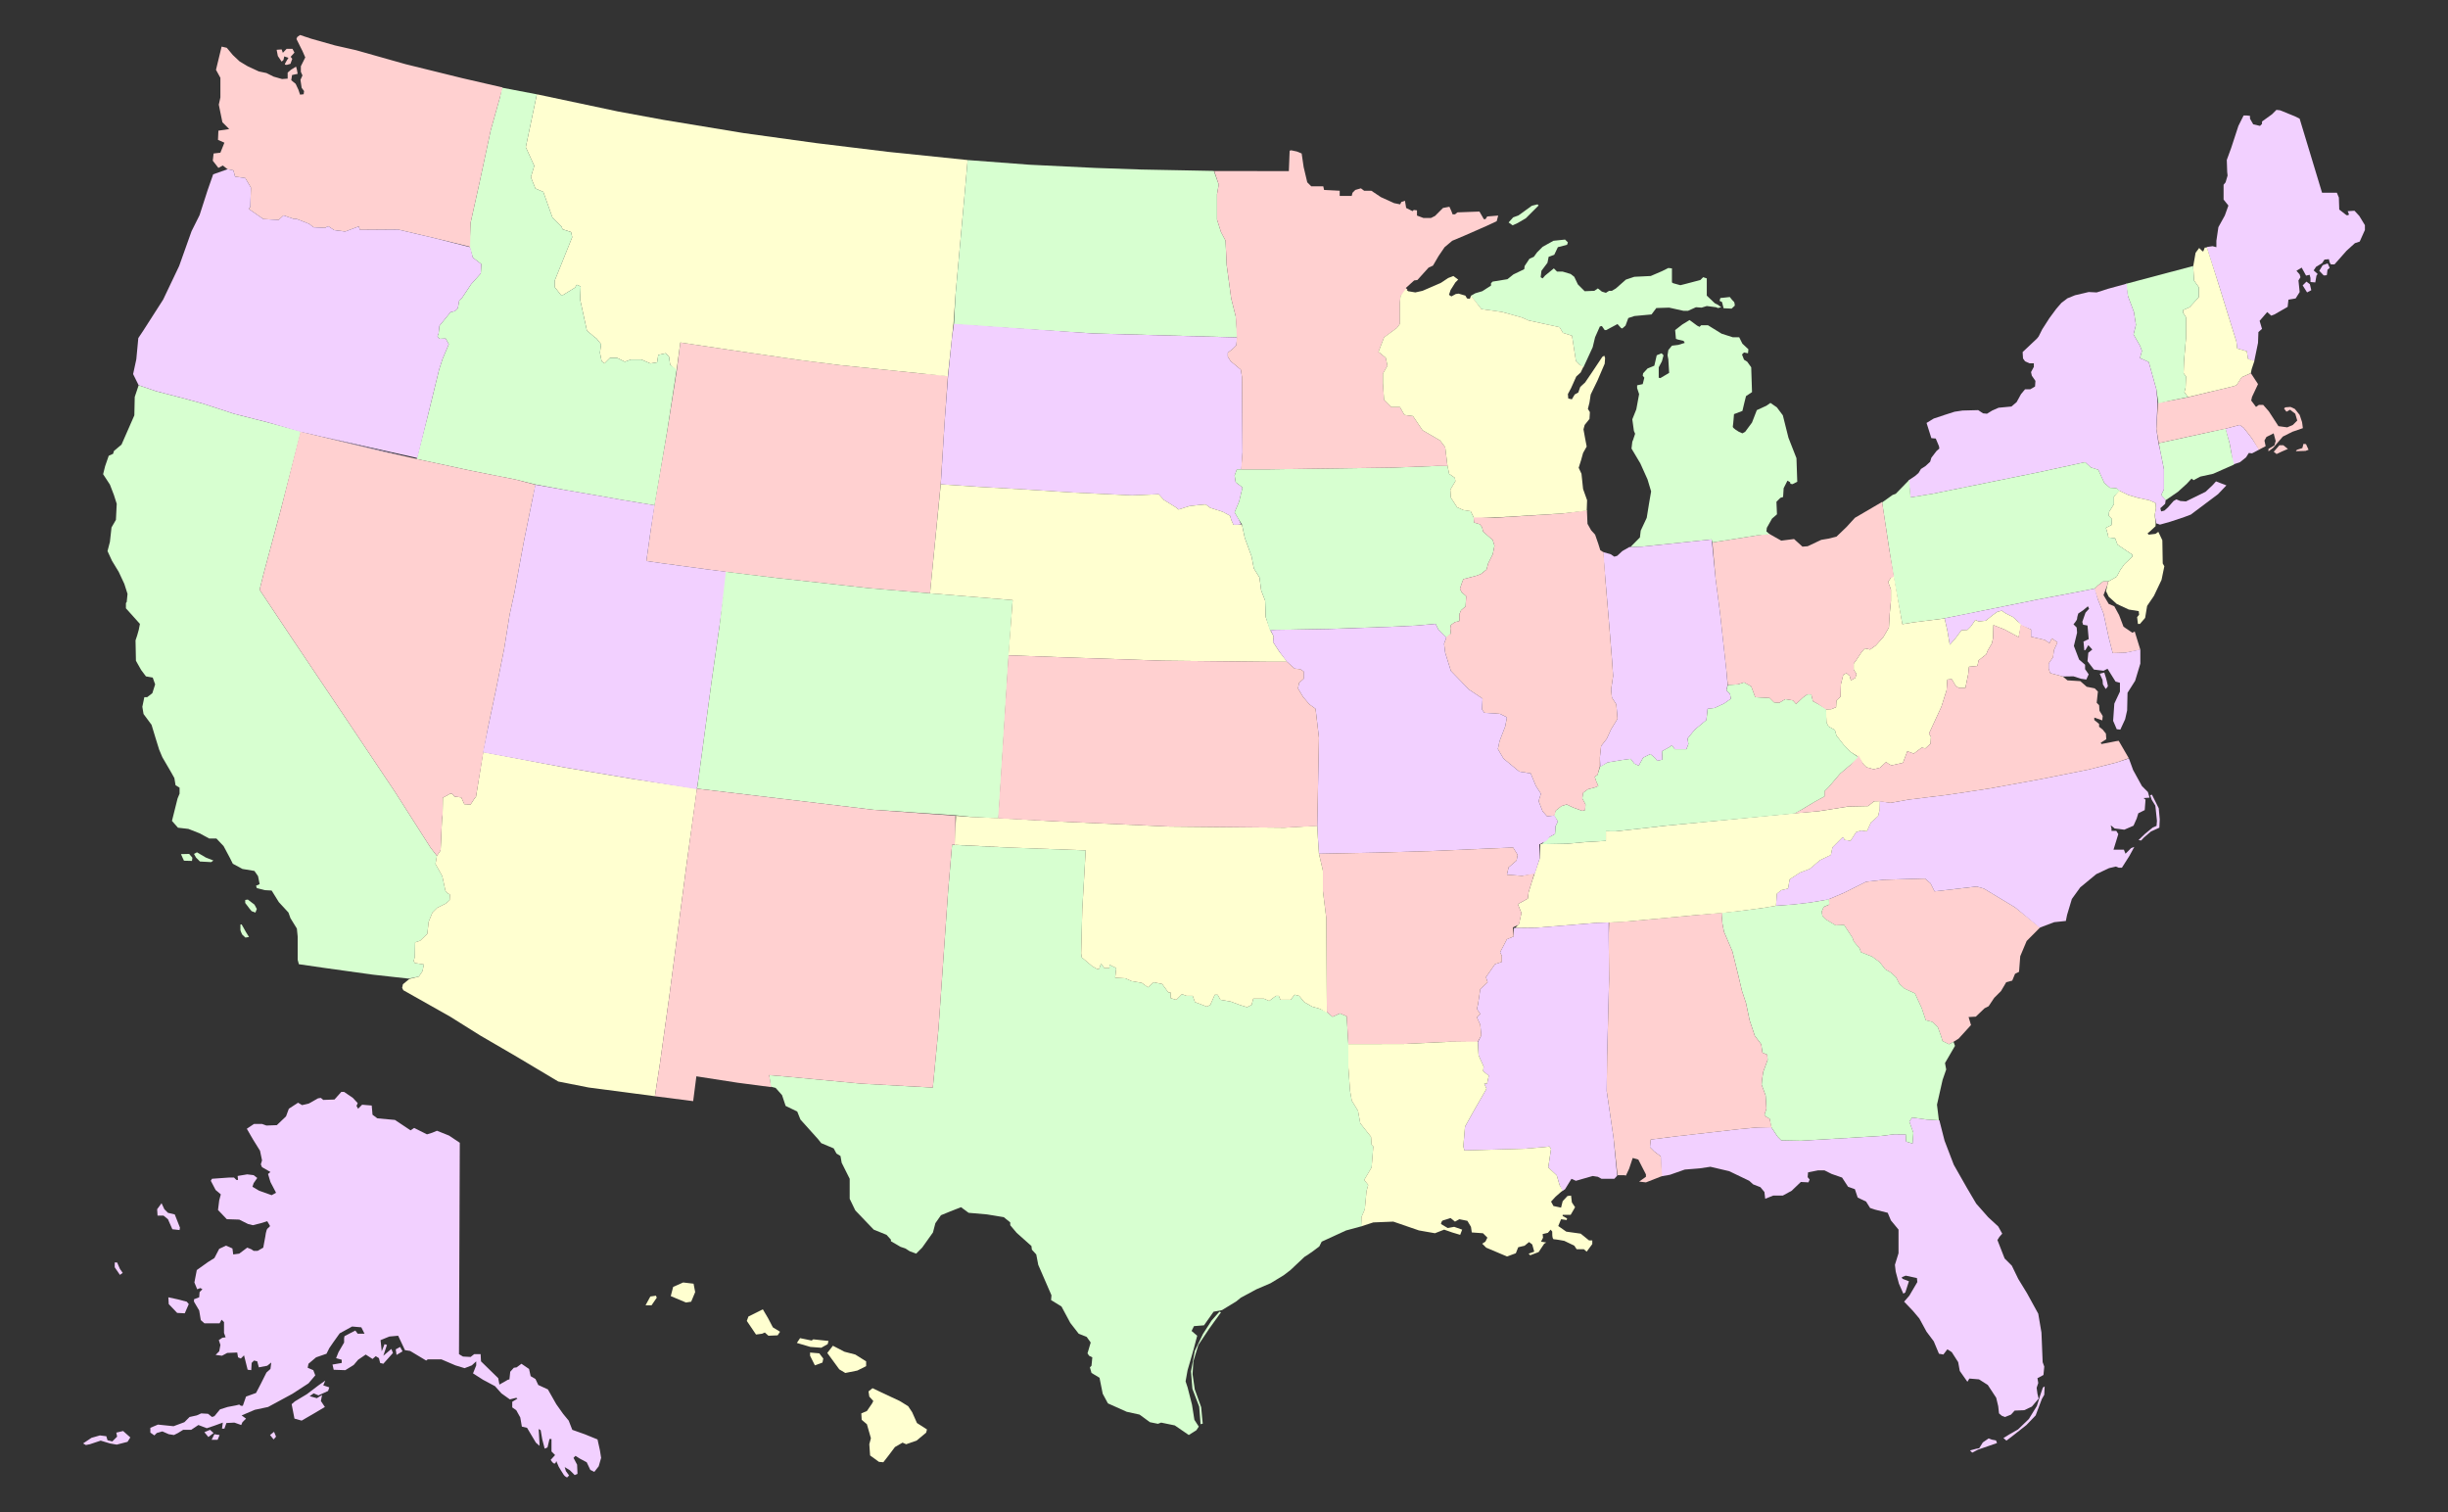 <?xml version="1.0" encoding="utf-8"?>
<!-- Generator: Adobe Illustrator 15.0.0, SVG Export Plug-In . SVG Version: 6.00 Build 0)  -->
<!DOCTYPE svg PUBLIC "-//W3C//DTD SVG 1.1//EN" "http://www.w3.org/Graphics/SVG/1.1/DTD/svg11.dtd">
<svg version="1.1" id="Layer_1" xmlns="http://www.w3.org/2000/svg" xmlns:xlink="http://www.w3.org/1999/xlink" x="0px" y="0px"
	 width="955.486px" height="590.287px" viewBox="0 0 955.486 590.287" enable-background="new 0 0 955.486 590.287"
	 xml:space="preserve">
<rect x="0" y="0" width="955.486" height="590.287" fill="#333333" stroke="none"/>
<g id="states" xmlns:dc="http://purl.org/dc/elements/1.1/" xmlns:cc="http://creativecommons.org/ns#" xmlns:inkscape="http://www.inkscape.org/namespaces/inkscape" xmlns:svg="http://www.w3.org/2000/svg" xmlns:sodipodi="http://sodipodi.sourceforge.net/DTD/sodipodi-0.dtd" xmlns:rdf="http://www.w3.org/1999/02/22-rdf-syntax-ns#" sodipodi:version="0.32" inkscape:version="0.47 r22583" sodipodi:docname="Map_of_USA_with_state_names_2[1].svg">
	<defs>
		
		
			<inkscape:perspective  id="perspective364" inkscape:vp_y="0 : 1000 : 0" inkscape:vp_z="958.69 : 296.39499 : 1" sodipodi:type="inkscape:persp3d" inkscape:vp_x="0 : 296.39499 : 1" inkscape:persp3d-origin="479.345 : 197.59666 : 1">
			</inkscape:perspective>
		
			<inkscape:perspective  id="perspective3189" inkscape:vp_y="0 : 1000 : 0" inkscape:vp_z="1 : 0.5 : 1" sodipodi:type="inkscape:persp3d" inkscape:vp_x="0 : 0.5 : 1" inkscape:persp3d-origin="0.5 : 0.33333333 : 1">
			</inkscape:perspective>
	</defs>
	
		<sodipodi:namedview  id="base" inkscape:window-height="744" inkscape:window-width="1020" inkscape:pageopacity="0.0" inkscape:pageshadow="2" inkscape:window-x="-4" inkscape:current-layer="svg2275" inkscape:window-y="-4" inkscape:window-maximized="0" gridtolerance="10.0" guidetolerance="10.0" inkscape:cx="801.09654" inkscape:zoom="0.70710678" pagecolor="#ffffff" objecttolerance="10.0" inkscape:cy="234.8304" showgrid="false" bordercolor="#666666" borderopacity="1.0">
		</sodipodi:namedview>
</g>
<g id="StatePolys" transform="translate(-19.445,-133.897)">
	<path id="HI" fill="#FFFFD0" d="M271.407,643.336l1.875-3.438l2.188-0.313l0.313,0.781l-2.031,2.969L271.407,643.336
		L271.407,643.336z M281.251,639.742l5.938,2.5l2.031-0.313l1.563-3.75l-0.625-3.28l-4.063-0.47l-3.906,1.72L281.251,639.742
		L281.251,639.742z M310.939,649.43l3.594,5.313l2.344-0.313l1.094-0.469l1.406,1.25l3.594-0.156l0.938-1.404l-2.813-1.721
		l-1.875-3.594l-2.031-3.438l-5.625,2.813L310.939,649.43L310.939,649.43z M330.47,658.023l1.25-1.875l4.531,0.938l0.625-0.469
		l5.938,0.625l-0.313,1.25l-2.5,1.406l-4.22-0.313L330.47,658.023z M335.627,663.023l1.875,3.75l2.969-1.095l0.313-1.563
		l-1.563-2.031l-3.594-0.313V663.023L335.627,663.023z M342.345,661.93l2.188-2.813l4.531,2.344l4.22,1.094l4.22,2.656v1.875
		l-3.438,1.719l-4.688,0.938l-2.345-1.406L342.345,661.93L342.345,661.93z M358.439,676.93l1.563-1.25l3.281,1.563l7.344,3.438
		l3.281,2.03l1.563,2.345l1.875,4.22l3.905,2.5l-0.313,1.25l-3.75,3.125l-4.063,1.405l-1.406-0.625l-2.969,1.72l-2.345,3.125
		l-2.188,2.813l-1.72-0.156l-3.438-2.5l-0.313-4.375l0.625-2.344l-1.563-5.469l-2.03-1.719l-0.155-2.5l2.188-0.938l2.031-2.969
		l0.469-0.938l-1.563-1.719L358.439,676.93L358.439,676.93z"/>
	<path id="AK" fill="#F2D0FF" d="M198.907,579.898l-0.313,82.5l1.563,0.938l2.969,0.156l1.406-1.094h2.5l0.156,2.813l6.719,6.563
		l0.469,2.5l3.281-1.875l0.625-0.156l0.313-2.969l1.406-1.563l1.094-0.156l1.875-1.404l2.969,2.029l0.625,2.813l1.875,1.094
		l1.094,2.345l3.75,1.72l3.281,5.78l2.656,3.75l2.188,2.655l1.406,3.595l4.844,1.72l5,2.03l0.938,4.22l0.469,2.969l-0.938,3.281
		l-1.719,2.188l-1.563-0.781l-1.406-2.969l-2.656-1.406l-1.719-1.094l-0.781,0.781l1.406,2.656l0.156,3.594l-1.094,0.469
		l-1.875-1.875l-2.031-1.25l0.469,1.563l1.25,1.719l-0.781,0.781c0,0-0.781-0.313-1.25-0.938c-0.469-0.625-2.031-3.281-2.031-3.281
		l-0.938-2.188c0,0-0.313,1.25-0.938,0.938c-0.625-0.312-1.25-1.404-1.25-1.404l1.719-1.875l-1.406-1.406v-4.844h-0.781
		l-0.781,3.279l-1.094,0.471l-0.938-3.596l-0.625-3.594l-0.781-0.469l0.313,5.469v1.094l-1.406-1.25l-3.438-5.779l-2.031-0.471
		l-0.625-3.594l-1.563-2.813l-1.563-1.095v-2.188l2.031-1.25l-0.469-0.313l-2.5,0.625l-3.282-2.344l-2.5-2.813l-4.688-2.5
		l-3.906-2.5l1.25-3.125v-1.563l-1.719,1.563l-2.813,1.094l-3.594-1.094l-5.469-2.345h-5.313l-0.625,0.47l-6.25-3.75l-2.031-0.313
		l-2.656-5.625l-3.438,0.313l-3.438,1.405l0.469,4.375l1.094-2.813l0.938,0.313l-1.406,4.22l3.125-2.656l0.625,1.563l-3.75,4.221
		l-1.25-0.313l-0.469-1.875l-1.25-0.781l-1.25,1.096l-2.656-1.721l-2.969,2.031l-1.719,2.031l-3.281,2.031l-4.531-0.156
		l-0.469-2.031l3.594-0.625v-1.25l-2.188-0.625l0.938-2.344l2.188-3.75v-1.719l0.156-0.781l4.219-2.188l0.938,1.25h2.656l-1.25-2.5
		l-3.594-0.313l-4.844,2.656l-2.344,3.279l-1.719,2.5l-1.094,2.188l-4.063,1.406l-2.969,2.5l-0.313,1.563l2.188,0.938l0.781,2.03
		l-2.656,3.125l-6.25,4.063l-7.5,4.063l-2.031,1.096l-5.157,1.094l-5.156,2.188l1.719,1.25l-1.406,1.405l-0.469,1.095l-2.656-0.938
		l-3.125,0.156l-0.781,2.188h-0.938l0.313-2.344l-3.438,1.25l-2.813,0.938l-3.281-1.25l-2.813,1.875h-3.125l-2.031,1.25l-1.563,0.78
		l-2.031-0.313l-2.5-1.096l-2.188,0.625l-0.938,0.938l-1.563-1.094v-1.875l2.969-1.25l6.094,0.625l4.219-1.563l2.031-2.031
		l2.813-0.625l1.719-0.779l2.656,0.154l1.563,1.25l0.938-0.313l2.188-2.656l2.969-0.938l3.281-0.625l1.25-0.313l0.625,0.47h0.781
		l1.25-3.595l3.906-1.405l1.875-3.595l2.188-4.375l1.563-1.405l0.313-2.5l-1.563,1.25l-3.282,0.625l-0.625-2.345l-1.25-0.313
		l-0.938,0.938l-0.156,2.813l-1.406-0.156l-1.406-5.625l-1.25,1.25l-1.094-0.469l-0.313-1.875l-3.906,0.155l-2.031,1.095l-2.5-0.313
		l1.406-1.405l0.469-2.5l-0.625-1.875l1.406-0.938l1.25-0.156l-0.625-1.719v-4.219l-0.938-0.938l-0.781,1.406h-5.938l-1.406-1.25
		l-0.625-3.75l-2.031-3.438v-0.938l2.031-0.781l0.156-2.03l1.094-1.095l-0.781-0.469l-1.25,0.469l-1.094-2.655l0.938-4.845
		l4.375-3.125l2.5-1.563l1.875-3.596l2.656-1.25l2.5,1.096l0.313,2.344l2.344-0.313l3.125-2.344l1.563,0.625l0.938,0.625h1.563
		l2.188-1.25l0.781-4.219c0,0,0.313-2.813,0.938-3.281s0.938-0.938,0.938-0.938l-1.094-1.875l-2.5,0.78l-3.125,0.78l-1.875-0.469
		l-3.438-1.719l-4.844-0.156l-3.438-3.594l0.469-3.75l0.625-2.346l-2.031-1.719l-1.875-3.594l0.469-0.781l6.563-0.469h2.031
		l0.938,0.938h0.625l-0.156-1.563l3.75-0.625l2.5,0.313l1.406,1.096l-1.406,2.029l-0.469,1.406l2.656,1.563l4.844,1.719l1.719-0.938
		L125,595.205l-0.938-3.125l0.938-0.781l-3.282-1.875l-0.469-1.094l0.469-1.563l-0.781-3.75l-2.813-4.53l-2.344-4.063l2.813-1.875
		h3.125l1.719,0.625l4.063-0.156l3.594-3.438l1.094-2.969l3.594-2.345l1.563,0.938l2.656-0.625l3.594-2.03l1.094-0.156l0.938,0.781
		l4.375-0.156l2.656-2.969h1.094l3.438,2.344l1.875,2.031l-0.469,1.094l0.625,1.095l1.563-1.563l3.75,0.313l0.313,3.594l1.875,1.406
		l6.875,0.625l6.094,4.063l1.406-0.938l5,2.5l2.031-0.625l1.875-0.781l4.688,1.875L198.907,579.898L198.907,579.898z
		 M87.656,607.867l2.031,5.156l-0.156,0.938l-2.813-0.313l-1.719-3.906l-1.719-1.406h-2.344l-0.156-2.5l1.719-2.344l1.094,2.344
		l1.406,1.406L87.656,607.867z M85.156,640.211l3.594,0.781l3.594,0.938l0.781,0.938l-1.563,3.594l-2.969-0.155l-3.281-3.438
		L85.156,640.211z M65.156,626.617l1.094,2.5l1.094,1.563l-1.094,0.781l-2.031-2.969v-1.875H65.156z M51.875,697.242l3.281-2.188
		l3.281-0.938l2.5,0.313l0.469,1.563l1.875,0.469l1.875-1.875l-0.313-1.563l2.656-0.625l2.813,2.5l-1.094,1.719l-4.219,1.094
		l-2.656-0.469l-3.594-1.094l-4.219,1.405l-1.563,0.313L51.875,697.242z M99.219,692.867l1.563,1.875l2.031-1.563l-1.406-1.25
		L99.219,692.867z M102.031,695.836l1.094-2.188l2.031,0.313l-0.781,1.875H102.031z M124.844,693.961l1.406,1.719l0.938-1.094
		l-0.781-1.875L124.844,693.961z M133.282,681.93l1.094,5.625l2.813,0.781l4.844-2.813l4.219-2.5l-1.563-2.345l0.469-2.345
		l-2.031,1.25l-2.813-0.78l1.563-1.095l1.875,0.781l3.75-1.719l0.469-1.406l-2.344-0.781l0.781-1.875l-2.656,1.875l-4.531,3.438
		l-4.688,2.813L133.282,681.93z M174.219,662.711l2.344-1.406l-0.938-1.719l-1.719,0.938L174.219,662.711z"/>
	<path id="FL" fill="#F2D0FF" d="M776.407,571.149l2.021,7.928l3.604,9.416l5.156,9.063l3.594,6.095l4.689,5.313l3.906,3.594
		l1.563,2.813l-1.094,1.25l-0.781,1.25l2.813,7.188l2.813,2.813l2.5,5.156l3.439,5.625l4.375,7.969l1.25,7.344l0.469,11.563
		l0.625,1.719l-0.313,3.281l-2.346,1.25l0.314,1.875l-0.625,1.875l0.313,2.344l0.467,1.871l-2.656,3.125l-2.969,1.405l-3.75,0.155
		l-1.406,1.563l-2.344,0.938l-1.25-0.47l-1.096-0.938l-0.313-2.813l-0.781-3.281l-3.281-5l-3.438-2.188l-3.75-0.313l-0.781,1.25
		l-2.969-4.22l-0.625-3.438l-2.501-3.905l-1.719-1.095l-1.563,2.03l-1.72-0.313l-2.03-4.845l-2.813-3.75l-2.813-5.155l-2.5-2.97
		l-3.438-3.594l2.031-2.345l3.125-5.313l-0.156-1.563l-4.375-0.938l-1.563,0.625l0.313,0.625l2.5,0.938l-1.406,4.375l-0.78,0.469
		l-1.72-3.905l-1.25-4.688l-0.313-2.656l1.406-4.53v-9.22l-2.97-3.594l-1.25-2.969l-5-1.25l-1.875-0.625l-1.563-2.5l-3.279-1.563
		l-1.096-3.281l-2.654-0.938l-2.346-3.594l-4.063-1.406l-2.813-1.405h-2.5l-3.906,0.78l-0.156,1.875l0.781,0.938l-0.469,1.095
		l-2.969-0.156l-3.595,3.438l-3.438,1.875h-3.75l-3.125,1.25l-0.313-2.655l-1.563-1.875l-2.813-1.095l-1.555-1.401l-7.813-3.75
		l-7.344-1.719l-4.221,0.625l-5.779,0.469l-5.781,2.031l-3.362,0.593l-0.229-7.78l-2.5-1.875l-1.721-1.719l0.314-2.969l9.844-1.25
		l24.688-2.813l6.563-0.625l5.938-0.156l2.5,3.75l1.404,1.406l7.656,0.156l10.457-0.625l20.793-1.25l5.264-0.652l4.426,0.027
		l0.154,2.813l2.5,0.781l0.314-4.219l-1.564-4.375l1.096-1.563l5.625,0.78L776.407,571.149L776.407,571.149z M788.362,699.977
		l2.344-0.625l1.25-0.233l1.406-2.267l2.267-1.563l1.25,0.469l1.641,0.313l0.393,1.016l-3.358,1.172l-4.064,1.406l-2.266,1.172
		L788.362,699.977z M801.409,695.133l1.172,1.018l2.656-2.031l5.156-4.063l3.594-3.75l2.422-6.404l0.938-1.643l0.156-3.28
		l-0.703,0.47l-0.938,2.732l-1.406,4.453l-3.125,5.078l-4.219,4.063l-3.281,1.875L801.409,695.133z"/>
	<path id="SC" fill="#FFD0D0" d="M781.875,540.524l-1.719,0.938l-2.5-1.25l-0.625-2.031l-1.25-3.438l-2.188-2.031l-2.5-0.625
		l-1.563-4.688l-2.656-5.78l-4.063-1.875l-2.029-1.875l-1.25-2.5l-2.03-1.875l-2.189-1.25l-2.188-2.813l-2.969-2.188l-4.375-1.719
		l-0.469-1.406l-2.344-2.813l-0.47-1.406l-3.28-5l-3.281,0.156l-3.906-2.345l-1.25-1.25l-0.313-1.717l0.78-1.875l2.188-0.938
		l-0.313-2.031l5.938-2.5l8.75-4.375l7.031-0.78l15.938-0.47l2.188,1.875l1.563,3.125l4.22-0.469l12.188-1.406l2.814,0.781
		l12.188,7.344l9.771,7.851l-5.238,5.274l-2.5,5.938l-0.469,6.095l-1.564,0.78l-1.094,2.656l-2.344,0.625l-2.031,3.438l-2.656,2.655
		l-2.188,3.281l-1.563,0.78l-3.438,3.281l-2.814,0.155l0.939,3.125l-4.845,5.313L781.875,540.524L781.875,540.524z"/>
	<path id="GA" fill="#D7FFD0" d="M712.657,487.396l-4.688,0.781l-8.125,1.094l-8.281,0.859v2.109l0.156,2.031l0.625,3.281
		l3.28,7.654l2.345,9.531l1.405,5.938l1.563,4.688l1.406,6.719l2.03,6.094l2.5,3.281l0.47,3.281l1.875,0.781l0.155,2.03
		l-1.719,4.688l-0.471,3.125l-0.154,1.875l1.563,4.219l0.313,5.156l-0.781,2.344l0.625,0.781l1.406,0.781l0.625,3.279l2.5,3.75
		l1.406,1.406l7.656,0.156l10.457-0.625l20.793-1.25l5.264-0.651l4.424,0.026l0.156,2.813l2.5,0.781l0.313-4.219l-1.563-4.375
		l1.094-1.563l5.625,0.78l4.812,0.309l-0.748-6.089l2.188-9.688l1.406-4.063l-0.469-2.501l3.906-6.719l-0.58-1.563l-1.765,0.937
		l-2.5-1.25l-0.625-2.03l-1.25-3.438l-2.188-2.031l-2.5-0.625l-1.564-4.688l-2.654-5.781l-4.063-1.875l-2.031-1.875l-1.25-2.5
		l-2.029-1.875l-2.188-1.25l-2.188-2.813l-2.969-2.188l-4.375-1.72l-0.469-1.405l-2.344-2.813l-0.47-1.406l-3.28-5l-3.281,0.156
		l-3.906-2.345l-1.25-1.25l-0.313-1.719l0.78-1.875l2.188-0.938l-0.156-2.205l-1.719,0.486l-5.625,0.938l-6.719,0.78
		L712.657,487.396L712.657,487.396z"/>
	<path id="AL" fill="#FFD0D0" d="M650.782,592.557l-1.563-14.688l-2.656-18.126l0.156-13.594l0.78-30.001l-0.155-16.094l0.158-6.203
		l7.497-0.358l26.875-2.5l9.83-0.858l-0.145,2.108l0.156,2.03l0.625,3.281l3.28,7.655l2.345,9.531l1.405,5.938l1.563,4.688
		l1.406,6.719l2.03,6.095l2.5,3.28l0.47,3.281l1.875,0.781l0.155,2.029l-1.719,4.688l-0.469,3.125l-0.156,1.875l1.563,4.219
		l0.313,5.156l-0.781,2.344l0.625,0.781l1.406,0.781l0.779,3.438h-6.094l-6.563,0.625l-24.688,2.813l-9.845,1.25l-0.313,2.969
		l1.721,1.719l2.5,1.875l0.562,7.67l-6.345,2.487l-2.655-0.313l2.655-1.875v-0.938l-2.969-5.781l-2.188-0.625l-1.406,4.22
		l-1.25,2.655l-0.625-0.155L650.782,592.557L650.782,592.557z"/>
	<path id="NC" fill="#F2D0FF" d="M850.376,429.889l1.654,4.541l3.438,6.25l2.344,2.344l0.625,2.188l-2.344,0.156l0.78,0.625
		l-0.313,4.063l-2.5,1.25l-0.625,2.03l-1.25,2.813l-3.594,1.563l-2.345-0.313l-1.405-0.155l-1.563-1.25l0.313,1.25v0.938h1.875
		l0.78,1.25l-1.875,6.094h4.063l0.625,1.563l2.188-2.188l1.25-0.469l-1.875,3.438l-2.969,4.688h-1.25l-1.096-0.469l-2.654,0.625
		l-5,2.344l-6.25,5.156l-3.281,4.529l-1.875,6.25l-0.469,2.344l-4.531,0.469l-5.698,2.146l-9.613-7.93l-12.188-7.345l-2.813-0.78
		l-12.188,1.405l-4.22,0.47l-1.563-3.125l-2.188-1.875l-15.938,0.47l-7.031,0.78l-8.75,4.375l-5.938,2.5l-1.563,0.313l-5.625,0.938
		l-6.719,0.781l-6.563,0.469l0.313-4.688l1.719-1.405l2.656-0.625l0.625-3.595l4.063-2.655l3.75-1.405l4.063-3.438l4.219-2.03
		l0.625-2.97l3.75-3.75l0.625-0.155c0,0,0,1.094,0.781,1.094c0.78,0,1.875,0.313,1.875,0.313l2.188-3.438l2.031-0.625l2.188,0.313
		l1.563-3.438l2.814-2.5l0.469-2.03v-3.828l4.375,0.703l6.896-1.25l15.291-1.875l16.563-2.5l19.912-3.646l18.524-3.697l11.095-2.813
		L850.376,429.889L850.376,429.889z M854.143,461.771l2.5-2.422l3.047-2.5l1.484-0.625l0.155-1.953l-0.625-5.938l-1.405-2.266
		l-0.625-1.799l0.702-0.232l2.656,5.313l0.392,4.297l-0.156,3.281l-3.279,1.484l-2.733,2.344l-1.095,1.172L854.143,461.771z"/>
	<path id="TN" fill="#FFFFD0" d="M719.844,451.307l-50.156,4.844l-15.23,1.719l-4.467,0.496l-3.737-0.027v3.75l-8.125,0.469
		l-6.72,0.625l-10.727,0.053l-0.256,5.641l-2.066,6.064l-0.961,2.914l-1.305,4.234l-0.313,2.5l-3.905,2.188l1.405,3.438l-0.938,4.22
		l-1.484,1.641l7.892-0.078l23.28-1.875l5.156-0.156l7.813-0.469l26.875-2.5l9.83-0.781l8.139-0.938l8.125-1.094l4.688-0.781
		l0.313-4.688l1.719-1.405l2.656-0.625l0.625-3.595l4.063-2.655l3.75-1.406l4.063-3.438l4.219-2.03l0.625-2.97l3.75-3.75
		l0.625-0.155c0,0,0,1.094,0.781,1.094s1.875,0.313,1.875,0.313l2.188-3.438l2.029-0.625l2.189,0.313l1.563-3.438l2.813-2.5
		l0.469-2.031l0.172-3.801l-2.203,0.051l-2.344,1.875l-7.656,0.156l-11.594,1.838L719.844,451.307L719.844,451.307z"/>
	<path id="RI" fill="#F2D0FF" d="M890.938,315.212l-0.467-4.063l-0.781-4.22l-1.641-5.703l5.547-1.483l1.563,1.094l3.281,4.219
		l2.813,4.297l-2.814,1.485l-1.25-0.156l-1.094,1.72l-2.344,1.875L890.938,315.212L890.938,315.212z"/>
	<path id="CT" fill="#D7FFD0" d="M891.407,315.212l-0.938-4.063l-0.781-4.22l-1.563-5.78l-5,1.094l-21.094,4.608l0.625,3.203
		l1.406,7.031v7.813l-1.094,2.188l1.771,2.038l4.789-3.287l3.438-3.125l1.875-2.031l0.78,0.625l2.656-1.405l5-1.095L891.407,315.212
		L891.407,315.212z"/>
	<path id="MA" fill="#FFD0D0" d="M915.977,309.438l2.1-0.662l0.441-1.657l0.994,0.11l0.994,2.209l-1.216,0.442l-3.756,0.111
		L915.977,309.438L915.977,309.438z M906.917,310.213l2.211-2.541h1.547l1.768,1.437l-2.32,0.994l-2.1,0.994L906.917,310.213
		L906.917,310.213z M873.284,288.96l16.875-4.063l2.188-0.625l2.031-3.125l3.61-1.606l2.793,4.265l-2.346,5l-0.313,1.406l1.875,2.5
		l1.095-0.781h1.719l2.188,2.5l3.75,5.781l3.438,0.469l2.188-0.938l1.719-1.719l-0.781-2.656l-2.029-1.563l-1.405,0.781l-0.939-1.25
		l0.471-0.469l2.029-0.156l1.721,0.781l1.875,2.344l0.938,2.813l0.313,2.344l-4.063,1.406l-3.75,1.875l-3.75,4.375l-1.875,1.405
		v-0.938l2.344-1.406l0.469-1.719l-0.78-2.969l-2.813,1.405l-0.781,1.406l0.47,2.188l-2.654,1.405l-2.656-4.375l-3.278-4.219
		l-1.564-1.094l-5.547,1.483l-4.922,1.017l-21.095,4.608l-0.938-5.547l0.625-10.233l5-0.859L873.284,288.96"/>
	<path id="ME" fill="#F2D0FF" d="M938.438,216.149l1.875,2.03l2.188,3.595v1.875l-2.031,4.53l-1.875,0.625l-3.281,2.97l-4.688,5.313
		c0,0-0.625,0-1.25,0s-0.938-2.031-0.938-2.031l-1.719,0.156l-0.938,1.406l-2.346,1.406l-0.938,1.405l1.563,1.406l-0.469,0.625
		l-0.47,2.656l-1.875-0.156v-1.563l-0.313-1.25l-1.406,0.313l-1.719-3.125l-2.031,1.25l1.25,1.406l0.313,1.094l-0.781,1.25
		l0.314,2.969l0.155,1.563l-1.563,2.5l-2.813,0.469l-0.313,2.813l-5.156,2.969l-1.25,0.469l-1.563-1.406l-2.969,3.438l0.938,3.125
		l-1.406,1.25l-0.156,4.219l-1.522,7.366l-2.381-1.118l-0.47-2.969l-3.75-1.094l-0.313-2.656l-7.031-22.656l-4.604-14.28
		l2.358-0.333l1.463,0.396v-2.5l0.781-5.313l2.5-4.53l1.406-3.906l-1.875-2.344v-5.781l0.78-0.938l0.781-2.655l-0.156-1.406
		l-0.155-4.688l1.719-4.688l2.813-8.594l2.03-4.063h1.25l1.25,0.156v1.094l1.25,2.188l2.656,0.625l0.781-0.781v-0.938l3.905-2.813
		l1.72-1.72l1.405,0.156l5.781,2.344l1.875,0.938l8.75,28.906h5.779l0.781,1.875l0.155,4.688l2.813,2.188h0.781l0.155-0.469
		l-0.469-1.095L938.438,216.149L938.438,216.149z M918.206,245.288l1.484-1.484l1.328,1.017l0.547,2.344l-1.641,0.858
		L918.206,245.288z M924.69,239.585l1.721,1.797c0,0,1.25,0.078,1.25-0.234s0.232-1.952,0.232-1.952l0.858-0.781l-0.78-1.719
		l-1.953,0.702L924.69,239.585z"/>
	<path id="NH" fill="#FFFFD0" d="M897.989,279.503l0.293-1.479l1.054-3.182l-2.457-0.883l-0.47-2.969l-3.75-1.095l-0.313-2.655
		l-7.031-22.656l-4.445-14.056L880,230.524l-0.625,1.563l-0.625-0.469l-0.938-0.938l-1.404,1.875l-0.926,5.303l0.303,5.478
		l1.875,2.656v3.905l-3.596,3.906l-2.5,1.094v1.095l1.096,1.719v8.281l-0.78,8.905l-0.156,4.688l0.938,1.25l-0.156,4.375
		l-0.469,1.719l1.406,1.953l16.719-3.984l2.188-0.625l2.03-3.125L897.989,279.503L897.989,279.503z"/>
	<path id="VT" fill="#D7FFD0" d="M861.876,291.304l-0.78-5.469l-2.97-10.625l-0.625-0.313l-2.813-1.25l0.781-2.813l-0.781-2.031
		l-2.5-4.375l0.938-3.75l-0.78-5l-2.345-6.25l-0.778-4.758l26.246-6.96l0.313,5.624l1.875,2.656v3.905l-3.596,3.906l-2.5,1.094
		v1.095l1.096,1.719v8.281l-0.781,8.905l-0.155,4.688l0.938,1.25l-0.155,4.375l-0.47,1.719l1.406,1.953l-6.719,1.328
		L861.876,291.304L861.876,291.304z"/>
	<path id="NY" fill="#F2D0FF" d="M846.565,325.367l-1.094-0.938l-2.5-0.156l-2.188-1.875l-2.346-5.155l-2.902-0.9l-2.252-2.069
		l-17.971,3.906l-41.563,8.438l-8.594,1.405l-0.715-6.69l2.588-1.746l1.25-1.094l0.938-1.563l1.719-1.094l1.875-1.719l0.471-1.563
		l2.029-2.656l1.096-0.938l-0.156-0.938l-1.25-2.969l-1.719-0.156l-1.875-5.938l2.813-1.719l4.219-1.406l3.906-1.25l3.125-0.469
		l6.094-0.156l1.875,1.25l1.563,0.156l2.03-1.25l2.5-1.095l5-0.469l2.031-1.719l1.719-3.125l1.563-1.875h2.031l1.875-1.094
		l0.155-2.188l-1.405-2.031l-0.313-1.405l1.094-2.031v-1.406h-1.719l-1.719-0.781l-0.781-1.094l-0.156-2.5l5.625-5.313l0.625-0.781
		l1.406-2.813l2.813-4.375l2.655-3.594l2.031-2.344l2.334-1.765l2.979-1.204l5.313-1.25l3.125,0.155l4.375-1.405l7.313-2.002
		l0.505,4.813l2.344,6.25l0.781,5l-0.939,3.75l2.5,4.375l0.781,2.031l-0.781,2.813l2.814,1.25l0.625,0.313l2.969,10.625l0.469,5
		L861.1,301.3l0.781,5.313l0.78,3.438l1.404,7.031v7.813l-1.094,2.188l1.776,1.926l-0.217,1.513l-1.875,1.72l0.313,1.25l1.25-0.313
		l1.406-1.25l2.188-2.5l1.096-0.625l1.563,0.625l2.188,0.156l7.656-3.75l2.813-2.656l1.25-1.406l4.063,1.563l-3.279,3.438
		l-3.75,2.813l-6.879,5.158l-2.5,0.938l-5.625,1.875l-3.906,1.095l-1.465-0.516l-0.563-3.236l0.469-2.655l-0.156-2.031l-2.5-1.094
		l-4.375-0.938l-3.75-1.094L846.565,325.367L846.565,325.367z"/>
	<path id="NJ" fill="#FFFFD0" d="M846.565,325.367l-2.031,2.344v2.969l-1.875,2.969l-0.155,1.563l1.25,1.25l-0.156,2.344
		l-2.188,1.094l0.781,2.656l0.156,1.094l2.655,0.313l0.938,2.5l3.438,2.344l2.344,1.563v0.78l-3.125,2.97l-1.563,2.188l-1.405,2.656
		l-2.188,1.25l-1.172,0.703l-0.234,1.172l-0.588,2.52l1.056,2.17l3.125,2.813l4.688,2.188l3.906,0.625l0.156,1.405l-0.781,0.934
		l0.313,2.656h0.781l2.031-2.345l0.781-4.688l2.655-3.906l2.97-6.25l1.094-5.313l-0.625-1.095l-0.156-9.061l-1.563-3.281
		l-1.095,0.781l-2.655,0.313l-0.47-0.469l1.095-0.938l2.03-1.875l0.062-1.058l-0.371-3.319l0.469-2.655l-0.156-2.031l-2.5-1.094
		l-4.375-0.938l-3.75-1.094L846.565,325.367L846.565,325.367z"/>
	<path id="PA" fill="#D7FFD0" d="M842.346,360.836l1.094-0.625l2.188-1.25l1.405-2.656l1.563-2.188l3.125-2.97v-0.78l-2.344-1.563
		l-3.438-2.344l-0.938-2.5l-2.655-0.313l-0.156-1.094l-0.781-2.656l2.188-1.094l0.156-2.344l-1.25-1.25l0.155-1.563l1.875-2.969
		v-2.969l2.267-2.344l-1.328-0.938l-2.5-0.156l-2.188-1.875l-2.344-5.155l-2.904-0.9l-2.252-2.069l-17.969,3.906l-41.563,8.438
		l-8.595,1.405l-0.479-6.847l-5.303,5.441l-1.25,0.469l-4.063,2.908l2.813,18.497l1.631,10.391l3.453,18.617l4.475-0.727
		l11.545-1.451l36.656-7.409l14.379-2.729l8.021-1.567l1.246-1.219l2.031-1.563h2.033L842.346,360.836L842.346,360.836z"/>
	<path id="DE" fill="#FFD0D0" d="M841.25,364.118l0.783-2.032l0.232-1.25h-1.953l-2.029,1.563l-1.406,1.406l1.406,4.063l2.188,5.469
		l2.03,9.375l1.563,6.094l4.844-0.156l5.938-1.171l-2.188-7.108l-0.938,0.469l-3.438-2.344l-1.719-4.531l-1.875-3.438l-2.188-0.938
		l-2.03-3.438L841.25,364.118L841.25,364.118z"/>
	<path id="MD" fill="#F2D0FF" d="M854.844,387.399l-5.937,1.248l-4.846,0.156l-1.563-6.094l-2.031-9.375l-2.188-5.469l-1.244-4.251
		l-8.022,1.567l-14.379,2.729l-36.197,7.298l1.094,4.844l0.938,5.469l0.313-0.313l2.029-2.344l2.189-2.97l2.344-0.155l1.406-1.406
		l1.719-2.5l1.25,0.625l2.813-0.313l2.5-2.03l1.939-1.405l1.783-0.469l1.59,1.092l2.813,1.406l1.875,1.719l1.172,1.484l3.984,1.641
		v2.813l5.313,1.25l1.875,1.25l0.938-1.875l2.189,1.563l-1.406,3.125l-0.313,2.656l-1.721,2.5v2.03l0.625,1.72l4.896,1.31
		l4.166-0.06l2.969,0.938l2.031,0.313l0.938-2.031l-1.404-2.031v-1.719l-2.346-2.031l-2.029-5.313l1.25-5.156l-0.155-2.031
		l-1.25-1.25c0,0,1.405-1.563,1.405-2.188s0.47-2.031,0.47-2.031l1.875-1.25l1.875-1.563l0.469,0.938l-1.406,1.563l-1.25,3.595
		l0.313,1.094l1.719,0.313l0.469,5.313l-2.029,0.938l0.313,3.438l0.469-0.156l1.094-1.875l1.563,1.719l-1.563,1.25l-0.313,3.281
		l2.5,3.281l3.75,0.469l1.563-0.781l3.125,5l1.72,0.47v3.438l-2.188,4.688l-0.469,6.719l1.406,3.281l1.405,0.155l1.875-4.063
		l0.779-3.438l0.156-6.875l2.969-4.688l2.031-6.719v-5.471H854.844L854.844,387.399z M838.989,396.851l1.095,2.422l0.155,1.72
		l1.095,1.797c0,0,0.856-0.859,0.856-1.172s-0.701-2.97-0.701-2.97l-0.703-2.266L838.989,396.851z"/>
	<path id="WV" fill="#FFFFD0" d="M778.458,375.276l1.074,4.778l0.938,5.469l0.313-0.313l2.029-2.344l2.188-2.97l2.345-0.155
		l1.405-1.406l1.72-2.5l1.25,0.625l2.813-0.313l2.5-2.03l1.939-1.405l1.783-0.469l1.59,1.092l2.813,1.406l1.875,1.719l1.328,1.25
		l-1.016,4.844l-5.469-2.969l-4.375-1.719l-0.156,5.155l-0.469,2.031l-1.564,2.656l-0.625,1.563l-2.969,2.345l-0.47,2.188
		l-3.28,0.313l-0.313,2.969l-1.094,5.313h-2.5l-1.25-0.78l-1.563-2.656l-1.72,0.156l-0.313,4.219l-2.029,6.406l-4.844,10.469
		l0.781,1.25l-0.156,2.656l-2.031,1.875l-1.404-0.313l-3.125,2.345l-2.5-0.938l-1.721,4.53c0,0-3.594,0.78-4.219,0.938
		c-0.625,0.157-2.344-1.25-2.344-1.25l-2.345,2.188l-2.5,0.625l-2.813-0.781l-1.25-1.25l-2.119-2.922l-3.037-1.921l-2.5-2.656
		l-2.813-3.594l-0.625-2.188l-2.5-1.405l-0.781-1.563l-0.234-5.078l2.109-0.078l1.875-0.78l0.156-2.656l1.563-1.406l0.156-4.844
		l0.938-3.75l1.25-0.625l1.25,1.094l0.47,1.719l1.719-0.938l0.469-1.563l-1.094-1.719v-2.344l0.938-1.25l2.188-3.281l1.25-1.406
		l2.031,0.47l2.188-1.563l2.969-3.281l2.188-3.75l0.313-5.469l0.47-4.844v-4.531l-1.095-2.969l0.938-1.406l1.24-1.25l3.375,19.164
		l4.475-0.726L778.458,375.276L778.458,375.276z"/>
	<path id="VA" fill="#FFD0D0" d="M744.844,428.649l1.875,3.437l1.25,1.25l2.813,0.781l2.5-0.625l2.345-2.188
		c0,0,1.719,1.405,2.344,1.25c0.625-0.156,4.219-0.938,4.219-0.938l1.719-4.53l2.5,0.938l3.125-2.345l1.406,0.313l2.031-1.875
		l0.156-2.656l-0.781-1.25l4.842-10.469l2.031-6.406l0.313-4.219l1.72-0.156l1.563,2.656l1.25,0.781h2.5l1.094-5.313l0.313-2.969
		l3.281-0.313l0.469-2.188l2.969-2.344l0.625-1.563l1.564-2.656l0.469-2.03l0.156-5.156l4.375,1.719l5.469,2.969l0.781-4.922
		l4.063,1.953v2.813l5.313,1.25l1.875,1.25l0.938-1.875l2.189,1.563l-1.406,3.125l-0.313,2.656l-1.721,2.5v2.031l0.625,1.719
		l4.896,1.31l1.821,1.503l5,0.313l2.5,2.188l3.125,0.625l1.25,1.25l-0.469,4.375l0.938,0.938l0.155,2.188l1.25,2.031l-0.155,1.719
		l-3.125-1.094v0.938l1.875,1.563v1.094l1.405,1.095l1.25,1.563l0.156,2.188l-2.188,1.405l0.313,0.47l2.5-0.47l3.125-0.625
		l1.094-0.155l3.938,6.792l-4.719,1.646l-11.095,2.813l-18.522,3.697l-19.914,3.646l-16.563,2.5l-15.289,1.875l-6.897,1.25
		l-4.361-0.599l-2.045-0.026l-2.344,1.875l-7.656,0.155l-11.594,1.838l-9.664,0.899l2.664-1.332l5.469-3.28l3.75-2.03v-2.031
		l1.721-1.719l4.375-5.156l4.063-3.438L744.844,428.649L744.844,428.649z"/>
	<path id="KY" fill="#D7FFD0" d="M744.735,429.367l-3.016,3.029l-4.063,3.438l-4.375,5.156l-1.719,1.719v2.031l-3.75,2.03
		l-5.469,3.28l-2.525,1.359l-50.131,4.733l-15.232,1.72l-4.467,0.495l-3.737-0.026v3.75l-8.125,0.469l-6.72,0.625l-10.082,0.199
		l0.974-1.201l2.106-1.702l1.986-1.104l0.223-3.093l0.886-1.771l-1.556-2.452l0.775-1.845l2.188-1.719l2.031-0.625l2.656,1.25
		l3.438,1.25l1.095-0.313l0.155-2.188l-1.25-2.346l0.313-2.188l1.875-1.406l2.5-0.625l1.563-0.625l-0.78-1.719l-0.625-1.875
		l1.094-0.781l1.016-3.203l2.892-1.641l5.625-0.938l3.438-0.47l1.406,1.875l1.719,0.781l1.722-3.124l2.813-1.406l1.875,1.563
		l0.781,1.094l2.031-0.469l-0.156-3.28l2.813-1.563l1.095-0.781l1.094,1.563h4.531l0.78-2.03l-0.313-2.188l2.813-3.438l4.531-3.75
		l0.469-4.375l2.656-0.313l3.75-1.719l2.656-1.875l-0.316-1.871l-1.403-1.406l0.547-2.109l3.981-0.233l2.347-0.781l2.813,1.563
		l1.563,4.219l5.625,0.313l1.719,1.72l2.031,0.155l2.344-1.405l2.969,0.469l1.25,1.406l2.656-2.5l1.719-1.25h1.564l0.625,2.655
		l1.719,0.938l3.438,2.031l0.156,5.313l0.781,1.563l2.5,1.405l0.625,2.188l2.813,3.594l2.5,2.656L744.735,429.367z"/>
	<path id="OH" fill="#FFD0D0" d="M754.065,329.778l-6.877,4.026l-3.75,2.188l-3.281,3.594l-3.906,3.75l-3.125,0.781l-2.813,0.469
		l-5.313,2.5l-2.03,0.156l-3.281-2.969l-5,0.625l-2.5-1.406l-2.303-1.307l-4.729,0.681l-9.844,1.563l-7.5,1.172l1.25,14.142
		l1.719,13.282l2.5,22.655l0.547,5.547l3.984-0.233l2.344-0.781l2.813,1.563l1.563,4.219l5.625,0.313l1.72,1.72l2.03,0.155
		l2.345-1.405l2.969,0.469l1.25,1.406l2.656-2.5l1.719-1.25h1.563l0.625,2.655l1.72,0.938l3.358,2.266l2.109-0.078l1.875-0.78
		l0.156-2.656l1.563-1.406l0.156-4.844l0.938-3.75l1.25-0.625l1.25,1.094l0.47,1.719l1.719-0.938l0.469-1.563l-1.094-1.719v-2.344
		l0.938-1.25l2.188-3.281l1.25-1.406l2.031,0.47l2.188-1.563l2.969-3.281l2.188-3.75l0.313-5.469l0.47-4.844v-4.531l-1.095-2.969
		l0.938-1.406l1.328-0.704l-1.797-10.391L754.065,329.778L754.065,329.778z"/>
	<path id="MI" fill="#D7FFD0" d="M608.274,220.719l1.771-1.989l2.1-0.772l5.19-3.757l2.212-0.553l0.44,0.442l-4.973,4.972
		l-3.205,1.879l-1.986,0.884L608.274,220.719L608.274,220.719z M691.565,251.771l0.625,2.423l3.125,0.155l1.25-1.172
		c0,0-0.078-1.406-0.391-1.563c-0.314-0.157-1.564-1.797-1.564-1.797l-2.106,0.233l-1.564,0.156l-0.313,1.094L691.565,251.771z
		 M720.625,312.712l-3.125-7.969l-2.188-8.75l-2.344-3.125l-2.5-1.719l-1.563,1.094l-3.75,1.719l-1.875,4.844l-2.656,3.595
		l-1.094,0.625l-1.406-0.625c0,0-2.5-1.406-2.344-2.031s0.469-4.844,0.469-4.844l3.281-1.25l0.781-3.281l0.625-2.5l2.344-1.563
		l-0.313-9.688l-1.563-2.188l-1.25-0.78l-0.781-2.031l0.781-0.781l1.563,0.313l0.155-1.563l-2.344-2.188l-1.25-2.5h-2.5
		l-4.375-1.406l-5.313-3.281h-2.656l-0.625,0.625l-0.938-0.469l-2.969-2.188l-2.813,1.719l-2.813,2.188l0.313,3.438l0.938,0.313
		l2.031,0.469l0.469,0.781l-2.5,0.781l-2.5,0.313l-1.406,1.72l-0.313,2.03l0.313,1.563l0.313,5.313l-3.438,2.031l-0.625-0.156
		v-4.064l1.25-2.344l0.625-2.345l-0.78-0.78l-1.875,0.78l-0.938,4.063l-2.656,1.094l-1.719,1.875l-0.156,0.938l0.625,0.78
		l-0.625,2.5l-2.188,0.47v1.094l0.781,2.344l-1.095,5.938l-1.563,3.905l0.625,4.531l0.471,1.094l-0.781,2.345l-0.313,0.78
		l-0.313,2.656l3.438,5.781l2.813,6.25l1.406,4.688l-0.781,4.531l-0.938,5.781l-2.344,5l-0.313,2.656l-2.979,3.007l-0.718,0.743
		l4.479-0.157l21.25-2.188l5.938-0.625l0.313,1.172l7.5-1.172l9.844-1.563l5.041-0.445l-1.291-1.116l0.154-1.405l2.031-3.595
		l1.934-1.68l-0.209-4.883l1.543-1.543l1.055-0.332l0.216-3.438l1.483-2.93l1.017,0.586l0.155,0.625l0.781,0.156l1.875-0.938
		L720.625,312.712z M593.524,249.336l1.789-1l2.656-0.781l3.438-2.188v-0.938l0.625-0.625l5.781-0.938l2.344-1.875l4.219-2.031
		l0.156-1.25l1.875-2.813l1.719-0.78l1.25-1.72l2.188-2.188l4.221-2.344l4.529-0.47l1.096,1.095l-0.313,0.938l-3.595,0.938
		l-1.405,2.969l-2.188,0.781l-0.469,2.344l-2.344,3.125l-0.313,2.5l0.779,0.469l0.938-1.094l3.438-2.813l1.25,1.25h2.188
		l3.125,0.938l1.406,1.094l1.406,2.969l2.656,2.656l3.75-0.156l1.405-0.938l1.563,1.25l1.563,0.469l1.25-0.781h1.095l1.563-0.938
		l3.904-3.438l3.281-1.094l6.405-0.313l4.375-1.875l2.5-1.25l1.406,0.155v5.47l0.469,0.313l2.813,0.781l1.875-0.469l5.939-1.563
		l1.094-1.094l1.406,0.469v6.719l3.125,2.97l1.25,0.625l1.25,0.938l-1.25,0.313l-0.781-0.313l-3.594-0.469l-2.031,0.625
		l-2.188-0.156l-3.125,1.406h-1.721l-5.625-1.25l-5,0.156l-1.875,2.5l-6.719,0.625l-2.345,0.78l-1.094,2.97l-1.25,1.094
		l-0.469-0.156l-1.406-1.563l-4.375,2.344h-0.625l-1.094-1.563l-0.781,0.156l-1.875,4.219l-0.938,3.906l-3.623,7.863l-1.576-1.109
		l-1.326-1.326l-1.547-9.943l-3.535-1.105l-1.326-2.209l-12.151-2.651l-2.433-1.105l-7.955-2.209l-7.954-1.104L593.524,249.336
		L593.524,249.336z"/>
	<path id="WY" fill="#FFD0D0" d="M389.447,280.526l-11.127-0.936l-31.014-3.185l-15.689-1.989l-27.4-3.979l-19.225-2.872
		l-1.372,10.802l-3.71,23.449l-5.083,29.389l-1.48,10.164l-1.614,11.491l6.306,0.896l16.323,2.21l8.535,1.137l19.881,2.386
		l36.019,3.978l23.644,1.989l4.199-42.869l1.546-24.528L389.447,280.526L389.447,280.526z"/>
	<path id="MT" fill="#FFFFD0" d="M391.63,260.054l0.78-11.243l2.184-24.112l1.326-14.584l1.218-13.754l-30.89-3.18l-28.28-3.438
		l-28.281-3.906l-31.25-5.156l-17.813-3.28l-31.628-6.701l-4.329,20.633l3.315,7.292l-1.326,4.419l1.768,4.42l3.093,1.326
		l3.536,9.944l3.536,3.534l0.442,1.105l3.314,1.104l0.442,1.989l-6.85,17.015v2.432l2.431,3.094h0.884l4.64-2.873l0.663-1.104
		l1.547,0.663l-0.221,5.083l2.652,12.152l2.873,2.432l0.884,0.662l1.768,2.209l-0.442,3.315l0.663,3.314l1.105,0.884l2.209-2.209
		h2.652l3.093,1.546l2.431-0.884h3.978l3.536,1.547l2.652-0.442l0.442-2.873l2.873-0.663l1.326,1.326l0.442,3.093l2.496,2.405
		l1.482-11.022l19.225,2.872l27.4,3.979l15.689,1.989l31.014,3.185l11.088,1.163l1.638-15.376L391.63,260.054L391.63,260.054z"/>
	<path id="ID" fill="#D7FFD0" d="M182.071,313.035l4.589-17.848l4.198-17.125l1.326-4.088l2.431-5.745l-1.215-2.21l-2.431,0.11
		l-0.773-0.994l0.442-1.104l0.332-2.983l4.309-5.303l1.768-0.442l1.104-1.104l0.553-3.095l0.884-0.662l3.756-5.636l3.757-4.197
		l0.221-3.646l-3.314-2.541l-1.271-4.254l0.387-9.336l3.536-15.91l4.309-20.107l3.646-13.038l0.737-3.677l13.646,2.6l-4.329,20.633
		l3.315,7.292l-1.326,4.419l1.768,4.419l3.093,1.326l3.536,9.943l3.536,3.535l0.442,1.105l3.314,1.104l0.442,1.988l-6.85,17.016
		v2.431l2.431,3.094h0.884l4.64-2.873l0.663-1.104l1.547,0.663l-0.221,5.083l2.652,12.152l2.873,2.432l0.884,0.662l1.768,2.209
		l-0.442,3.315l0.663,3.314l1.105,0.884l2.209-2.21h2.652l3.093,1.547l2.431-0.884h3.977l3.536,1.547l2.652-0.442l0.442-2.873
		l2.873-0.663l1.326,1.326l0.442,3.094l2.542,1.989l-3.646,23.645l-4.972,29.278l-4.64-0.772l-8.065-1.326l-9.944-1.768
		l-11.601-1.989l-12.264-2.266l-7.734-1.934l-8.949-1.768l-9.391-1.879L182.071,313.035L182.071,313.035z"/>
	<path id="WA" fill="#FFD0D0" d="M136.562,147.556l4.219,1.406l9.375,2.656l8.281,1.875l19.375,5.469L200,164.431l15.584,3.591
		l-0.971,3.755l-3.646,13.037l-4.309,20.108l-3.536,15.91l-0.185,9.375l-13.516-3.298l-14.584-3.425l-14.916,0.109l-0.442-1.326
		l-5.303,1.989l-4.309-0.553l-2.32-1.547l-1.215,0.663l-4.53-0.222l-1.658-1.326l-5.082-1.988l-0.773,0.109l-4.199-1.436
		l-1.878,1.768l-5.966-0.332l-5.745-3.977l0.663-0.773l0.221-7.513l-2.21-3.756l-3.977-0.553l-0.663-2.432l-2.275-0.45l-1.854-1.448
		l-1.719,0.938l-2.188-2.813l0.313-2.813l2.656-0.313l1.563-3.906l-2.5-1.094l0.156-3.595l4.219-0.625l-2.656-2.655l-1.406-6.873
		l0.625-2.813v-7.655l-1.719-3.125l2.188-9.063l2.031,0.469l2.344,2.813l2.656,2.5l3.125,1.875l4.375,2.031l2.969,0.625l2.813,1.405
		l3.281,0.938l2.188-0.156v-2.344l1.25-1.094l2.031-1.25l0.313,1.094l0.313,1.719l-2.188,0.469l-0.313,2.031l1.719,1.406
		l1.094,2.344l0.625,1.875l1.406-0.156l0.156-1.25l-0.938-1.25l-0.469-3.125l0.781-1.719l-0.625-1.406v-2.188l1.719-3.438
		l-1.094-2.5l-2.344-4.688l0.313-0.781L136.562,147.556L136.562,147.556z M127.422,153.334l1.953-0.156l0.469,1.328l1.484-1.563
		h2.266l0.781,1.483l-1.484,1.642l0.625,0.78l-0.703,1.953l-1.328,0.392c0,0-0.859,0.077-0.859-0.234c0-0.313,1.406-2.5,1.406-2.5
		l-1.641-0.547l-0.313,1.406l-0.703,0.625l-1.484-2.188L127.422,153.334L127.422,153.334z"/>
	<path id="TX" fill="#D7FFD0" d="M391.224,463.623l21.931,1.05l30.053,1.104l-1.325,22.98l-0.442,17.234l0.222,1.547l4.198,3.536
		l1.988,1.104l0.663-0.222l0.663-1.989l1.325,1.771h1.987v-1.326l2.651,1.326l-0.44,3.756l3.979,0.221l2.431,1.105l3.979,0.662
		l2.431,1.769l2.21-1.989l3.313,0.664l2.432,3.313h0.884v2.211l2.21,0.662l2.209-2.209l1.77,0.662h2.431l0.885,2.432l4.642,1.768
		l1.325-0.662l1.769-3.979h1.104l1.104,1.989l3.978,0.663l3.535,1.324l2.873,0.885l1.768-0.885l0.664-2.431h4.197l1.988,0.884
		l2.651-1.988h1.104l0.662,1.548h3.979l1.547-1.989l1.769,0.441l1.988,2.432l3.094,1.768l3.094,0.885l2.652,1.217l2.209,1.878
		l2.873-1.326l2.651,1.105l0.648,10.729l0.014,9.378l0.662,9.062l0.664,3.757l2.432,3.977l0.884,4.862l4.198,5.303l0.222,3.095
		l0.661,0.662l-0.661,8.178l-2.873,4.859l1.547,1.988l-0.662,2.432l-0.664,7.07l-1.324,3.094l0.273,3.465l-6.252,1.688l-9.531,4.375
		l-0.938,1.875l-2.5,1.875l-2.03,1.406l-1.25,0.78l-5.47,5.155l-2.655,2.031l-5.156,3.125l-5.469,2.344l-6.095,3.281l-1.719,1.406
		l-5.625,3.438l-3.281,0.625l-3.75,5.313l-3.905,0.313l-0.938,1.875l2.188,1.875l-1.406,5.313l-1.25,4.375l-1.094,3.75l-0.781,4.375
		l0.781,2.344l1.719,6.719l0.938,5.938l1.72,2.655l-0.938,1.405l-2.97,1.875l-5.469-3.75l-5.313-1.094l-1.25,0.469l-3.125-0.625
		l-4.063-2.969l-5-1.094l-7.345-3.281l-2.03-3.75l-1.25-6.25l-3.124-1.877l-0.625-2.188l0.625-0.625l0.313-3.279l-1.25-0.625
		l-0.625-0.938l1.25-4.219l-1.563-2.188l-3.125-1.25l-3.281-4.22l-3.438-6.405l-4.063-2.5l0.156-1.875l-5.156-11.875l-0.78-4.063
		l-1.72-1.875l-0.155-1.406l-5.78-5.155l-2.5-2.97v-1.094l-2.5-2.031l-6.563-1.094l-7.188-0.625l-2.969-2.188l-4.375,1.721
		l-3.438,1.404l-2.188,3.125l-0.938,3.596l-4.22,5.938l-2.344,2.345l-2.5-0.938l-1.72-1.094l-1.875-0.625l-3.75-2.188v-0.625
		l-1.719-1.875l-5-2.031l-7.188-7.5l-2.188-4.529v-7.813l-3.125-6.25l-0.47-2.656l-1.563-0.938l-1.094-2.031l-4.845-2.031
		l-1.25-1.563l-6.875-7.656l-1.25-3.125l-4.53-2.188l-1.406-4.22l-2.5-2.813l-1.875-0.469l-0.627-4.521l7.734,0.663l28.063,2.651
		l28.063,1.547l2.209-22.98l3.757-53.695l1.547-18.119l1.326,0.027 M488.048,689.742l-0.547-6.875l-2.656-6.953l-0.547-6.797
		l1.483-7.969l3.202-6.643l3.359-5.232l3.047-3.438l0.625,0.234l-4.608,6.405l-4.22,6.327l-1.953,6.406l-0.313,5l0.858,5.938
		l2.5,6.952l0.469,5l0.156,1.405L488.048,689.742z"/>
	<path id="CA" fill="#D7FFD0" d="M178.906,515.837l3.998-0.78l1.436-2.102l0.553-2.651l-3.536-0.553l-0.442-0.772l0.442-1.656
		l0.11-5.635l1.989-0.664l2.762-2.65l0.552-4.751l1.437-3.535l1.878-1.879l3.315-1.657l1.546-1.324l0.111-2.211l-0.995-0.553
		l-0.773-0.994l-1.215-5.635l-2.651-4.751l0.559-3.158l-2.438-3.14l-14.032-21.986l-18.782-28.063l-21.987-32.703l-11.967-17.96
		l1.582-6.348l6.74-25.081l7.844-30.383l-13.037-3.536l-13.037-3.313l-12.154-3.979l-7.292-1.989l-11.048-2.872l-6.815-2.331
		l-1.527,4.565l-0.156,7.188l-5,11.405l-2.969,2.5l-0.313,1.095l-1.719,0.78l-1.406,4.063l-0.781,3.125l2.656,4.063l1.563,4.063
		l1.094,3.438l-0.313,6.25l-1.72,2.968l-0.625,5.625l-0.938,3.594l1.719,3.75l2.656,4.375l2.188,4.688l1.25,3.905l-0.313,3.125
		l-0.313,0.47v2.03l5.469,6.095l-0.468,2.343l-0.625,2.188l-0.625,1.875l0.156,7.97l2.031,3.594l1.875,2.5l2.656,0.469l0.938,2.656
		l-1.094,3.438l-2.031,1.563H75.78L75,409.743l0.469,2.813l3.125,4.22l1.563,5.155l1.406,4.531l1.25,2.969l3.281,5.625l1.406,2.5
		l0.469,2.813l1.563,0.938v2.346l-0.781,1.875l-1.719,6.875l-0.469,1.875l2.344,2.656l4.063,0.469l4.375,1.719l3.75,2.031h2.813
		l2.813,2.969l2.5,4.688l1.094,2.188l3.75,2.03l4.688,0.781l1.406,2.03l0.625,3.125l-1.406,0.625l0.313,0.938l3.125,0.779
		l2.656,0.156l2.813,4.531l3.75,4.063l0.781,2.188l2.5,4.063l0.313,3.125v9.063l0.469,1.719l9.688,1.406l19.063,2.656
		L178.906,515.837L178.906,515.837z M93.281,467.164l1.25,1.482l-0.156,1.25l-3.125-0.076l-0.547-1.174l-0.625-1.404L93.281,467.164
		L93.281,467.164z M95.156,467.164l1.172-0.625l3.438,2.031l2.969,1.172l-0.859,0.625l-4.375-0.233l-1.563-1.563L95.156,467.164z
		 M115.156,486.307l1.719,2.266l0.781,0.938l1.484,0.547l0.547-1.404l-0.938-1.721l-2.578-1.953l-1.016,0.156L115.156,486.307
		L115.156,486.307z M113.75,494.664l1.719,3.047l1.172,1.875l-1.406,0.234l-1.25-1.174c0,0-0.703-1.404-0.703-1.797
		c0-0.391,0-2.107,0-2.107L113.75,494.664L113.75,494.664z"/>
	<path id="AZ" fill="#FFFFD0" d="M179.258,515.938l-2.54,2.086l-0.313,1.406l0.469,0.938l18.281,10.313l11.719,7.346l14.219,8.279
		l16.25,9.688l11.875,2.344l25.838,3.391l1.98-12.862l3.627-26.021l6.731-51.422l4.115-29.772l-24.859-3.713l-26.296-4.42
		l-32.31-6.104L205.22,444.9l-0.442,0.439l-1.657,2.541l-2.431-0.109l-1.215-2.65l-2.652-0.332l-0.884-1.104h-0.884l-0.884,0.553
		l-1.878,0.994l-0.11,6.738l-0.221,1.658l-0.552,12.152l-1.437,2.1l-0.552,3.204l2.651,4.751l1.215,5.635l0.773,0.994l0.995,0.553
		l-0.111,2.211l-1.546,1.324l-3.315,1.658l-1.878,1.879l-1.437,3.534l-0.552,4.751l-2.762,2.65l-1.989,0.664l-0.11,5.635
		l-0.442,1.656l0.442,0.772l3.535,0.554l-0.552,2.651l-1.436,2.101L179.258,515.938L179.258,515.938z"/>
	<path id="NV" fill="#FFD0D0" d="M182.071,313.035l20.278,4.359l9.391,1.878l8.949,1.769l7.79,2.044l-1.16,5.358l-3.425,16.903
		l-3.646,19.777l-1.878,8.619l-2.1,13.146l-3.204,16.021l-3.093,14.694l-1.903,10.149l-2.848,17.141l-0.442,0.441l-1.657,2.541
		l-2.431-0.109l-1.215-2.65l-2.652-0.332l-0.884-1.104h-0.884l-0.884,0.553l-1.878,0.994l-0.11,6.739l-0.221,1.656l-0.552,12.153
		l-1.433,2.123l-2.434-3.117l-14.032-21.986l-18.782-28.063l-21.987-32.704l-11.967-17.96l1.582-6.348l6.74-25.081l7.624-30.298
		l32.483,7.87l13.258,2.873"/>
	<path id="UT" fill="#F2D0FF" d="M291.401,441.913l-24.749-3.979l-26.296-4.42l-32.384-5.974l2.001-9.937l3.094-14.694l3.204-16.021
		l2.1-13.146l1.878-8.618l3.646-19.777l3.425-16.903l1.077-5.387l12.292,2.183l11.601,1.988l9.944,1.769l8.065,1.326l4.64,0.772
		l-1.59,10.274l-1.614,11.491l6.306,0.896l16.323,2.21l8.867,1.137l-2.99,21.389l-3.094,21.654l-3.627,27.051l-1.455,10.735
		L291.401,441.913L291.401,441.913z"/>
	<path id="CO" fill="#D7FFD0" d="M409.178,453.402l3.977-63.64l1.548-21.654l-32.263-2.651l-23.644-1.989l-36.019-3.978
		l-19.998-2.432l-2.541,21.435l-3.094,21.654l-3.627,27.051l-1.455,10.735l-0.553,3.756l33.256,3.979l35.702,4.279l31.667,2.129
		l6.436,0.662l11.05,0.554"/>
	<path id="NM" fill="#FFD0D0" d="M320.468,558.182l-0.784-4.679l7.733,0.663l28.063,2.651l28.063,1.547l2.209-22.98l3.757-53.694
		l1.547-18.119l1.326,0.027l-0.015-11.326l-31.9-2.321l-35.702-4.279l-33.312-3.978l-4.06,29.729l-6.731,51.422l-3.627,26.021
		l-1.98,12.864l14.943,1.923l1.25-9.688l16.094,2.5L320.468,558.182L320.468,558.182z"/>
	<path id="OR" fill="#F2D0FF" d="M182.351,312.645l4.309-17.457l4.198-17.125l1.326-4.088l2.431-5.745l-1.215-2.21l-2.431,0.11
		l-0.773-0.994l0.442-1.104l0.332-2.983l4.309-5.303l1.768-0.442l1.104-1.104l0.553-3.095l0.884-0.662l3.756-5.636l3.757-4.197
		l0.221-3.646l-3.314-2.541l-1.013-4.049l-13.571-3.464l-14.584-3.425l-14.916,0.109l-0.442-1.326l-5.303,1.989l-4.309-0.552
		l-2.32-1.547l-1.215,0.663l-4.53-0.222l-1.658-1.325l-5.082-1.989l-0.773,0.109l-4.199-1.436l-1.878,1.768l-5.966-0.332
		l-5.745-3.977l0.663-0.773l0.221-7.513l-2.21-3.756l-3.977-0.553l-0.663-2.432l-2.275-0.45l-5.604,1.989l-2.188,6.25l-3.125,9.688
		l-3.125,6.25l-4.844,13.594l-6.25,13.125l-7.813,12.188l-1.875,2.813l-0.781,8.281l-1.25,5.781l2.152,4.34l6.815,2.331
		l11.049,2.873l7.292,1.988l12.153,3.979l13.037,3.313l13.038,3.758 M182.072,313.035l-45.351-10.691l32.483,7.87l13.258,2.873"/>
	<path id="ND" fill="#D7FFD0" d="M502.428,265.578l-0.664-8.176l-1.769-7.071l-1.768-13.038l-0.441-9.501l-1.769-3.314l-1.547-4.86
		v-9.944l0.663-3.756l-1.891-5.315l-28.401-0.545l-17.97-0.625l-25.625-1.25l-24.111-1.82l-1.219,13.754l-1.325,14.584
		l-2.184,24.112l-0.625,11.737l54.294,3.483L502.428,265.578L502.428,265.578z"/>
	<path id="SD" fill="#F2D0FF" d="M503.87,338.563l-0.922-1.975l-1.625-2.729l1.769-4.198l1.325-5.524l-2.651-1.989l-0.439-2.65
		l0.883-2.432h1.769l0.443-6.629l-0.224-29.389l-0.44-2.873l-3.979-3.313l-1.104-1.769v-1.547l1.987-1.546l1.326-1.326l0.33-3.093
		l-56.236-1.547l-54.294-3.757l-0.74,5.103l-1.561,15.337l-1.3,17.346l-1.546,24.859l15.025,0.995l19.444,1.104l17.236,1.105
		l22.98,1.104l10.387-0.441l1.987,2.209l4.642,2.873l1.104,0.884l4.197-1.326l3.756-0.441l2.652-0.222l1.769,1.326l4.86,1.547
		l2.872,1.547l0.442,1.547l0.884,1.988h1.768L503.87,338.563L503.87,338.563z"/>
	<path id="NE" fill="#FFFFD0" d="M515.245,379.82l1.324,2.431l-0.221,2.209l2.43,3.756l3.096,3.979h-5.967l-42.646-0.442
		l-39.112-1.326l-21.103-0.772l1.656-21.545l-32.263-2.651l4.199-42.537l15.025,0.995l19.444,1.104l17.236,1.104l22.98,1.104
		l10.386-0.441l1.988,2.209l4.642,2.873l1.104,0.884l4.197-1.326l3.756-0.441l2.652-0.222l1.768,1.326l4.861,1.547l2.872,1.547
		l0.442,1.548l0.883,1.988h1.769l1.547-0.11l1.105,5.192l2.651,7.292l0.883,4.642l2.211,3.536l0.662,5.081l1.548,3.979l0.221,6.408
		l1.873,5.316"/>
	<path id="IA" fill="#D7FFD0" d="M594.737,336.068l0.058,1.768l2.211,0.663l0.883,1.104l0.44,1.769l3.759,3.313l0.661,2.21
		l-0.661,3.314l-1.771,3.536l-0.662,2.431l-2.211,1.769l-1.768,0.663l-5.082,1.325l-0.662,1.769l-0.664,1.989l0.664,1.325
		l1.768,1.546l-0.221,3.979l-1.771,1.547l-0.661,1.547v2.652l-1.769,0.441l-1.547,1.104l-0.223,1.326l0.223,1.988l-1.658,1.713
		l-3.203-3.26l-1.104-2.21l-7.512,0.663l-9.503,0.442l-24.528,0.884l-13.037,0.221l-9.06,0.222l-1.053,0.116l-1.6-5.198
		l-0.224-6.408l-1.545-3.979l-0.664-5.083l-2.209-3.534l-0.885-4.642l-2.649-7.292l-1.105-5.192l-1.324-2.1l-1.549-2.651
		l1.771-4.198l1.323-5.524l-2.649-1.988l-0.441-2.651l0.885-2.431h1.656h11.158l47.951-0.663l17.457-0.663l3.979-0.11l0.662,3.204
		l2.209,1.547l0.223,1.326l-1.989,3.313l0.221,3.095l2.432,3.756l2.433,1.104l2.873,0.442L594.737,336.068L594.737,336.068z"/>
	<path id="MS" fill="#F2D0FF" d="M650.653,592.748l-1.121,1.214h-5l-1.405-0.78l-2.031-0.313l-6.563,1.875l-1.721-0.781l-2.5,4.063
		l-1.064,0.752l-1.086-2.404l-1.104-3.757l-3.313-3.095l1.104-7.291l-0.664-0.886l-1.769,0.223l-7.954,0.663l-23.423,0.662
		l-0.44-1.547l0.662-7.733l3.313-5.966l5.082-8.84l-0.885-1.988h1.104l0.662-3.094l-2.209-1.77l0.222-1.769l-1.988-4.42
		l-0.275-5.166l1.324-2.566l-0.387-4.198l-1.326-2.873l1.326-1.323l-1.326-1.99l0.443-1.769l0.883-5.966l2.873-2.65l-0.662-1.988
		l3.535-5.084l2.649-0.883v-2.433l-0.662-1.324l2.65-5.084l2.652-1.104l0.104-3.297l8.387-0.075l23.279-1.875l5.308-0.222
		l0.008,6.158l0.155,16.094l-0.78,30.001l-0.156,13.594l2.656,18.125L650.653,592.748L650.653,592.748z"/>
	<path id="IN" fill="#F2D0FF" d="M644.063,433.18l-0.154-3.749l0.47-4.375l2.188-2.813l1.719-3.75l2.5-4.063l-0.469-5.625
		l-1.719-2.655l-0.313-3.125l0.779-5.313l-0.469-6.719l-1.25-15.469l-1.25-14.845l-0.938-11.328l2.969,0.86l1.406,0.938l1.094-0.313
		l2.031-1.875l2.734-1.563l4.922-0.156l21.25-2.188l5.939-0.625l0.155,1.095l1.404,14.22l1.721,13.281l2.5,22.655l0.47,5.47
		l-0.47,2.188l1.404,1.406l0.314,1.875l-2.656,1.875l-3.75,1.719l-2.656,0.313l-0.469,4.375l-4.531,3.75l-2.813,3.438l0.313,2.188
		l-0.781,2.03h-4.53l-1.097-1.563l-1.094,0.781l-2.813,1.563l0.156,3.28l-2.031,0.469l-0.78-1.094l-1.875-1.563l-2.813,1.406
		l-1.721,3.124l-1.719-0.78l-1.406-1.875l-3.438,0.469l-5.625,0.938L644.063,433.18L644.063,433.18z"/>
	<path id="IL" fill="#FFD0D0" d="M643.907,433.021v-3.592l0.469-4.375l2.188-2.813l1.721-3.75l2.5-4.063l-0.471-5.625l-1.719-2.655
		l-0.313-3.125l0.781-5.313l-0.469-6.719l-1.25-15.469l-1.25-14.845l-0.783-11.25l-1.25-0.78l-0.779-2.5l-1.25-3.595l-1.563-1.719
		l-1.406-2.5l-0.225-5.305l-9.572,1.268l-26.295,1.658l-8.396-0.415l0.222,2.292l2.211,0.663l0.883,1.104l0.44,1.769l3.759,3.313
		l0.661,2.21l-0.661,3.314l-1.771,3.536l-0.662,2.431l-2.211,1.769l-1.768,0.662l-5.082,1.326l-0.662,1.769l-0.664,1.988
		l0.664,1.326l1.768,1.547l-0.221,3.978l-1.768,1.547l-0.664,1.547v2.652l-1.769,0.441l-1.547,1.105l-0.223,1.326l0.223,1.988
		l-1.656,1.271l-0.996,2.707l0.441,3.536l2.211,7.071l7.07,7.292l5.303,3.535l-0.221,4.198l0.885,1.326l6.188,0.442l2.65,1.325
		l-0.662,3.536l-2.211,5.745l-0.662,3.094l2.209,3.758l6.189,5.08l4.418,0.664l1.99,4.86l1.985,3.095l-0.883,2.872l1.547,3.979
		l1.769,1.986l2.866-0.326l0.556-1.979l2.188-1.72l2.031-0.625l2.656,1.25l3.438,1.25l1.095-0.313l0.155-2.188l-1.25-2.345
		l0.313-2.188l1.875-1.406l2.5-0.625l1.563-0.625l-0.778-1.719l-0.625-1.875l1.094-0.781L643.907,433.021L643.907,433.021z"/>
	<path id="MN" fill="#FFD0D0" d="M502.208,265.578l-0.442-8.176l-1.769-7.071l-1.768-13.038l-0.441-9.501l-1.769-3.314l-1.547-4.86
		v-9.944l0.663-3.756l-1.761-5.271l29.124,0.034l0.313-7.969l0.625-0.156l2.188,0.47l1.875,0.78l0.779,5.313l1.406,5.938
		l1.563,1.563h4.688l0.313,1.406l6.095,0.313v2.031h4.688l0.314-1.25l1.094-1.094l2.188-0.625l1.25,0.938h2.813l3.75,2.5
		l5.156,2.344l2.344,0.47l0.469-0.938l1.406-0.469l0.469,2.813l2.5,1.25l0.472-0.469l1.25,0.156v2.031l2.5,0.938h2.969l1.563-0.781
		l3.125-3.125l2.5-0.469l0.781,1.719l0.469,1.25h0.938l0.938-0.78l8.597-0.313l1.719,2.969h0.625l0.688-1.048l4.291-0.357
		l-0.592,2.203l-3.809,1.775l-8.937,3.925l-4.614,1.94l-2.97,2.5l-2.344,3.438l-2.188,3.75l-1.72,0.781l-4.375,4.844l-1.25,0.156
		l-3.28,2.969l0.664,0.525l-2.724,2.617l-0.221,2.65v8.177l-1.104,1.546l-5.084,3.757l-2.209,5.745l0.441,0.221l2.43,1.989
		l0.664,3.093l-1.768,3.094v3.756l0.44,6.408l2.871,2.873h3.314l1.768,3.094l3.314,0.442l3.758,5.524l6.85,3.978l1.988,2.651
		l0.885,7.292h-3.979l-17.455,0.663l-47.951,0.663h-11.16l0.556-6.63l-0.224-29.389l-0.44-2.873l-3.979-3.313l-1.104-1.769v-1.547
		l1.987-1.546l1.326-1.326L502.208,265.578L502.208,265.578z"/>
	<path id="WI" fill="#FFFFD0" d="M638.766,333.195l0.141-4.077l-1.563-4.375l-0.625-5.938l-1.095-2.344l0.938-2.969l0.781-2.813
		l1.405-2.5l-0.625-3.28l-0.625-3.438l0.47-1.719l1.875-2.344l0.155-2.656l-0.78-1.25l0.625-2.5l0.469-3.125l2.656-5.469
		l2.813-6.563l0.156-2.188l-0.313-0.938l-0.78,0.469l-4.063,6.094l-2.656,3.906l-1.875,1.719l-0.78,2.188l-1.406,0.781l-1.094,1.878
		l-1.406-0.313l-0.156-1.719l1.25-2.344l2.031-4.531l1.719-1.563l1.064-2.216l-1.576-0.875l-1.326-1.325l-1.547-9.944l-3.535-1.105
		l-1.326-2.209l-12.151-2.651l-2.433-1.105l-7.955-2.209l-7.954-1.104l-4.029-5.225l-0.512,1.22l-1.095-0.156l-0.625-1.094
		l-2.655-0.781l-1.095,0.156l-1.719,0.938L585,248.961l0.625-1.875l1.875-2.969l1.095-1.094l-1.875-1.406l-2.031,0.781l-2.813,1.875
		l-7.188,3.125l-2.813,0.625l-2.813-0.47l-0.949-0.849l-2.047,2.741l-0.221,2.65v8.177l-1.104,1.547l-5.082,3.757l-2.209,5.745
		l0.439,0.221l2.432,1.989l0.662,3.094l-1.768,3.094v3.756l0.44,6.408l2.873,2.873h3.314l1.768,3.094l3.314,0.442l3.756,5.524
		l6.852,3.978l1.988,2.651l0.885,7.182l0.662,3.204l2.211,1.547l0.221,1.326l-1.987,3.313l0.221,3.095l2.432,3.756l2.431,1.104
		l2.873,0.442l1.188,2.431h8.867l25.742-1.547L638.766,333.195L638.766,333.195z"/>
	<path id="MO" fill="#F2D0FF" d="M583.965,382.693l-3.093-3.095l-1.104-2.21l-7.514,0.663l-9.502,0.442l-24.527,0.884l-13.037,0.221
		l-7.623,0.11l-2.211,0.11l1.217,2.431l-0.223,2.21l2.432,3.756l2.982,3.979l2.983,2.651l2.209,0.222l1.326,0.884v2.873l-1.77,1.546
		l-0.441,2.21l1.988,3.313l2.432,2.873l2.433,1.769l1.325,11.27l-0.663,34.141l0.221,4.531l0.442,6.629l22.539-0.441l22.54-0.664
		l20.107-0.884l10.604-0.441l1.769,2.872l-0.441,2.21l-3.094,2.651l-0.662,2.871l5.967,0.441l4.859-0.662l1.99-6.188l-0.14-5.439
		l2.789-1.408l1.326-1.547l1.988-1.105l0.221-3.094l0.885-1.769l-1.325-2.349l-2.873,0.357l-1.769-1.986l-1.547-3.979l0.885-2.873
		l-1.987-3.095l-1.99-4.86l-4.418-0.664l-6.188-5.082l-2.211-3.756l0.662-3.094l2.211-5.745l0.662-3.536l-2.65-1.325l-6.188-0.442
		l-0.885-1.326l0.221-4.198l-5.303-3.536l-7.07-7.292l-2.211-7.07l-0.441-3.535L583.965,382.693L583.965,382.693z"/>
	<path id="AR" fill="#FFD0D0" d="M618.282,474.814l-4.705,0.906l-5.967-0.441l0.662-2.872l3.094-2.652l0.441-2.209l-1.769-2.873
		l-10.604,0.442l-20.107,0.884l-22.539,0.663l-22.539,0.439l1.545,6.629v7.955l1.326,10.606l0.222,36.571l2.211,1.878l2.873-1.326
		l2.649,1.104l0.638,10.855l21.461-0.027l18.563-0.885l10.439,0.139l1.438-2.567l-0.387-4.198l-1.326-2.872l1.326-1.326
		l-1.326-1.988l0.441-1.768l0.885-5.967l2.871-2.652l-0.662-1.986l3.535-5.082l2.651-0.887v-2.43l-0.664-1.326l2.652-5.082
		l2.65-1.104l-0.287-3.532l2.371-1.091l0.938-4.531l-1.406-3.438l3.906-2.188l0.313-2.5l1.305-4.233L618.282,474.814
		L618.282,474.814z"/>
	<path id="OK" fill="#FFFFD0" d="M408.901,453.184l-10.331-0.442l-6.215-0.47l0.249,0.192l-0.523,11.158l21.075,1.051l30.052,1.104
		l-1.325,22.979l-0.442,17.235l0.222,1.547l4.198,3.536l1.988,1.104l0.663-0.222l0.663-1.987l1.325,1.768h1.988v-1.325l2.65,1.325
		l-0.44,3.757l3.979,0.222l2.431,1.104l3.979,0.664l2.431,1.768l2.21-1.988l3.313,0.662l2.432,3.314h0.884v2.21l2.21,0.663
		l2.209-2.21l1.771,0.663h2.431l0.884,2.431l4.641,1.769l1.326-0.664l1.769-3.978h1.104l1.104,1.989l3.979,0.662l3.533,1.326
		l2.873,0.883l1.77-0.883l0.662-2.433h4.197l1.99,0.886l2.649-1.988h1.104l0.664,1.547h3.979l1.547-1.989l1.769,0.442l1.988,2.431
		l3.094,1.769l3.094,0.883l2.652,1.549l-0.224-36.902l-1.323-10.605v-7.955l-1.548-6.629l-0.442-6.629l-0.221-4.311l-12.816,0.771
		l-44.855-0.439l-43.531-1.988L408.901,453.184L408.901,453.184z"/>
	<path id="KS" fill="#FFD0D0" d="M533.583,456.275l-12.815,0.662l-44.856-0.44l-43.53-1.988l-23.341-1.216l4.006-63.64l21.103,0.772
		l39.112,1.326l42.647,0.442h5.854l2.983,2.651l2.209,0.222l1.326,0.884v2.873l-1.77,1.547l-0.441,2.21l1.988,3.313l2.432,2.873
		l2.433,1.769l1.325,11.27L533.583,456.275L533.583,456.275z"/>
	<path id="LA" fill="#FFFFD0" d="M629.375,598.571l-1.215-2.199l-1.104-3.757l-3.313-3.095l1.104-7.291l-0.664-0.885l-1.769,0.222
		l-7.955,0.663l-23.422,0.662l-0.44-1.547l0.662-7.733l3.313-5.966l5.082-8.84l-0.885-1.988h1.104l0.662-3.094l-2.209-1.77
		l0.222-1.768l-1.988-4.42l-0.332-5.305h-10.496l-18.563,0.885l-21.461,0.026l0.026,9.254l0.662,9.062l0.662,3.757l2.432,3.978
		l0.886,4.861l4.198,5.303l0.222,3.095l0.661,0.663l-0.661,8.177l-2.873,4.86l1.547,1.988l-0.662,2.432l-0.664,7.069l-1.326,3.095
		l0.119,3.495l4.529-1.47l7.813-0.313l10,3.438l6.25,1.094l3.595-1.405l3.125,1.095l3.125,0.938l0.78-2.03l-3.125-1.095l-2.5,0.47
		l-2.655-1.563c0,0,0.155-1.25,0.78-1.406c0.625-0.155,2.97-0.938,2.97-0.938l1.719,1.405l1.719-0.938l3.125,0.625l1.406,2.344
		l0.313,2.188l4.375,0.313l1.72,1.72l-0.781,1.563l-1.25,0.781l1.563,1.563l8.125,3.438l3.438-1.25l0.938-2.345l2.5-0.625
		l1.72-1.405l1.25,0.938l0.78,2.813l-2.188,0.78l0.625,0.625l3.281-1.25l2.188-3.28l0.781-0.47l-2.031-0.313l0.781-1.563
		l-0.156-1.405l2.031-0.47l1.094-1.25l0.625,0.78c0,0-0.156,2.97,0.625,2.97s4.063,0.625,4.063,0.625l3.905,1.875l0.938,1.405h2.813
		l1.095,0.938l2.188-2.97v-1.405h-1.25l-3.281-2.656l-5.625-0.781l-3.125-2.188l1.095-2.656l2.188,0.313l0.156-0.625l-1.719-0.938
		v-0.469h3.125l1.719-2.97l-1.25-1.875l-0.313-2.655l-1.405,0.155l-1.875,2.03l-0.625,2.5l-2.97-0.625l-0.938-1.719l1.719-1.875
		l1.953-1.719L629.375,598.571L629.375,598.571z"/>
</g>
<g id="state-points" display="none">
	<path id="WA-Point" display="inline" fill="#FFD0D0" d="M143.243,55.644"/>
	<path id="OR-Point" display="inline" fill="#FFD0D0" d="M120.243,126.644"/>
	<path id="CA-Point" display="inline" fill="#FFD0D0" d="M92.243,279.644"/>
	<path id="ID-Point" display="inline" fill="#FFD0D0" d="M210.243,147.644"/>
	<path id="NV-Point" display="inline" fill="#FFD0D0" d="M155.243,228.644"/>
	<path id="UT-Point" display="inline" fill="#FFD0D0" d="M236.243,250.644"/>
	<path id="AZ-Point" display="inline" fill="#FFD0D0" d="M222.243,355.644"/>
	<path id="MT-Point" display="inline" fill="#FFD0D0" d="M295.243,91.644"/>
	<path id="WY-Point" display="inline" fill="#FFD0D0" d="M312.243,183.644"/>
	<path id="CO-Point" display="inline" fill="#FFD0D0" d="M334.243,272.644"/>
	<path id="NM-Point" display="inline" fill="#FFD0D0" d="M319.243,367.644"/>
	<path id="ND-Point" display="inline" fill="#FFD0D0" d="M428.243,97.644"/>
	<path id="SD-Point" display="inline" fill="#FFD0D0" d="M430.243,160.644"/>
	<path id="NE-Point" display="inline" fill="#FFD0D0" d="M436.243,225.644"/>
	<path id="KS-Point" display="inline" fill="#FFD0D0" d="M452.243,287.644"/>
	<path id="OK-Point" display="inline" fill="#FFD0D0" d="M467.243,352.644"/>
	<path id="TX-Point" display="inline" fill="#FFD0D0" d="M438.243,441.644"/>
	<path id="MN-Point" display="inline" fill="#FFD0D0" d="M513.243,120.644"/>
	<path id="IA-Point" display="inline" fill="#FFD0D0" d="M531.243,212.644"/>
	<path id="MO-Point" display="inline" fill="#FFD0D0" d="M550.243,293.644"/>
	<path id="AR-Point" display="inline" fill="#FFD0D0" d="M555.243,366.644"/>
	<path id="LA-Point" display="inline" fill="#FFD0D0" d="M556.243,441.644"/>
	<path id="WI-Point" display="inline" fill="#FFD0D0" d="M585.243,158.644"/>
	<path id="IL-Point" display="inline" fill="#FFD0D0" d="M603.243,255.644"/>
	<path id="MS-Point" display="inline" fill="#FFD0D0" d="M604.243,405.644"/>
	<path id="MI-Point" display="inline" fill="#FFD0D0" d="M665.243,166.644"/>
	<path id="IN-Point" display="inline" fill="#FFD0D0" d="M652.243,249.644"/>
	<path id="OH-Point" display="inline" fill="#FFD0D0" d="M706.243,240.644"/>
	<path id="KY-Point" display="inline" fill="#FFD0D0" d="M680.243,297.644"/>
	<path id="TN-Point" display="inline" fill="#FFD0D0" d="M661.243,339.644"/>
	<path id="AL-Point" display="inline" fill="#FFD0D0" d="M661.243,404.644"/>
	<path id="GA-Point" display="inline" fill="#FFD0D0" d="M715.243,402.644"/>
	<path id="FL-Point" display="inline" fill="#FFD0D0" d="M762.243,488.644"/>
	<path id="NY-Point" display="inline" fill="#FFD0D0" d="M811.243,160.644"/>
	<path id="PA-Point" display="inline" fill="#FFD0D0" d="M786.243,210.644"/>
	<path id="NJ-Point" display="inline" fill="#FFD0D0" d="M837.91,220.977"/>
	<path id="WV-Point" display="inline" fill="#FFD0D0" d="M743.243,266.644"/>
	<path id="MD-Point" display="inline" fill="#FFD0D0" d="M802.243,242.644"/>
	<path id="DE-Point" display="inline" fill="#FFD0D0" d="M833.243,250.644"/>
	<path id="VA-Point" display="inline" fill="#FFD0D0" d="M786.243,283.644"/>
	<path id="NC-Point" display="inline" fill="#FFD0D0" d="M793.243,326.644"/>
	<path id="SC-Point" display="inline" fill="#FFD0D0" d="M760.243,368.644"/>
	<path id="VT-Point" display="inline" fill="#FFD0D0" d="M843.743,129.644"/>
	<path id="NH-Point" display="inline" fill="#FFD0D0" d="M865.243,136.644"/>
	<path id="MA-Point" display="inline" fill="#FFD0D0" d="M862.743,160.144"/>
	<path id="CT-Point" display="inline" fill="#FFD0D0" d="M855.243,177.144"/>
	<path id="RI-Point" display="inline" fill="#FFD0D0" d="M876.743,172.144"/>
	<path id="ME-Point" display="inline" fill="#FFD0D0" d="M887.743,83.644"/>
	<path id="AK-Point" display="inline" fill="#FFD0D0" d="M143.243,482.644"/>
	<path id="HI-Point" display="inline" fill="#FFD0D0" d="M342.243,548.644"/>
</g>
</svg>
